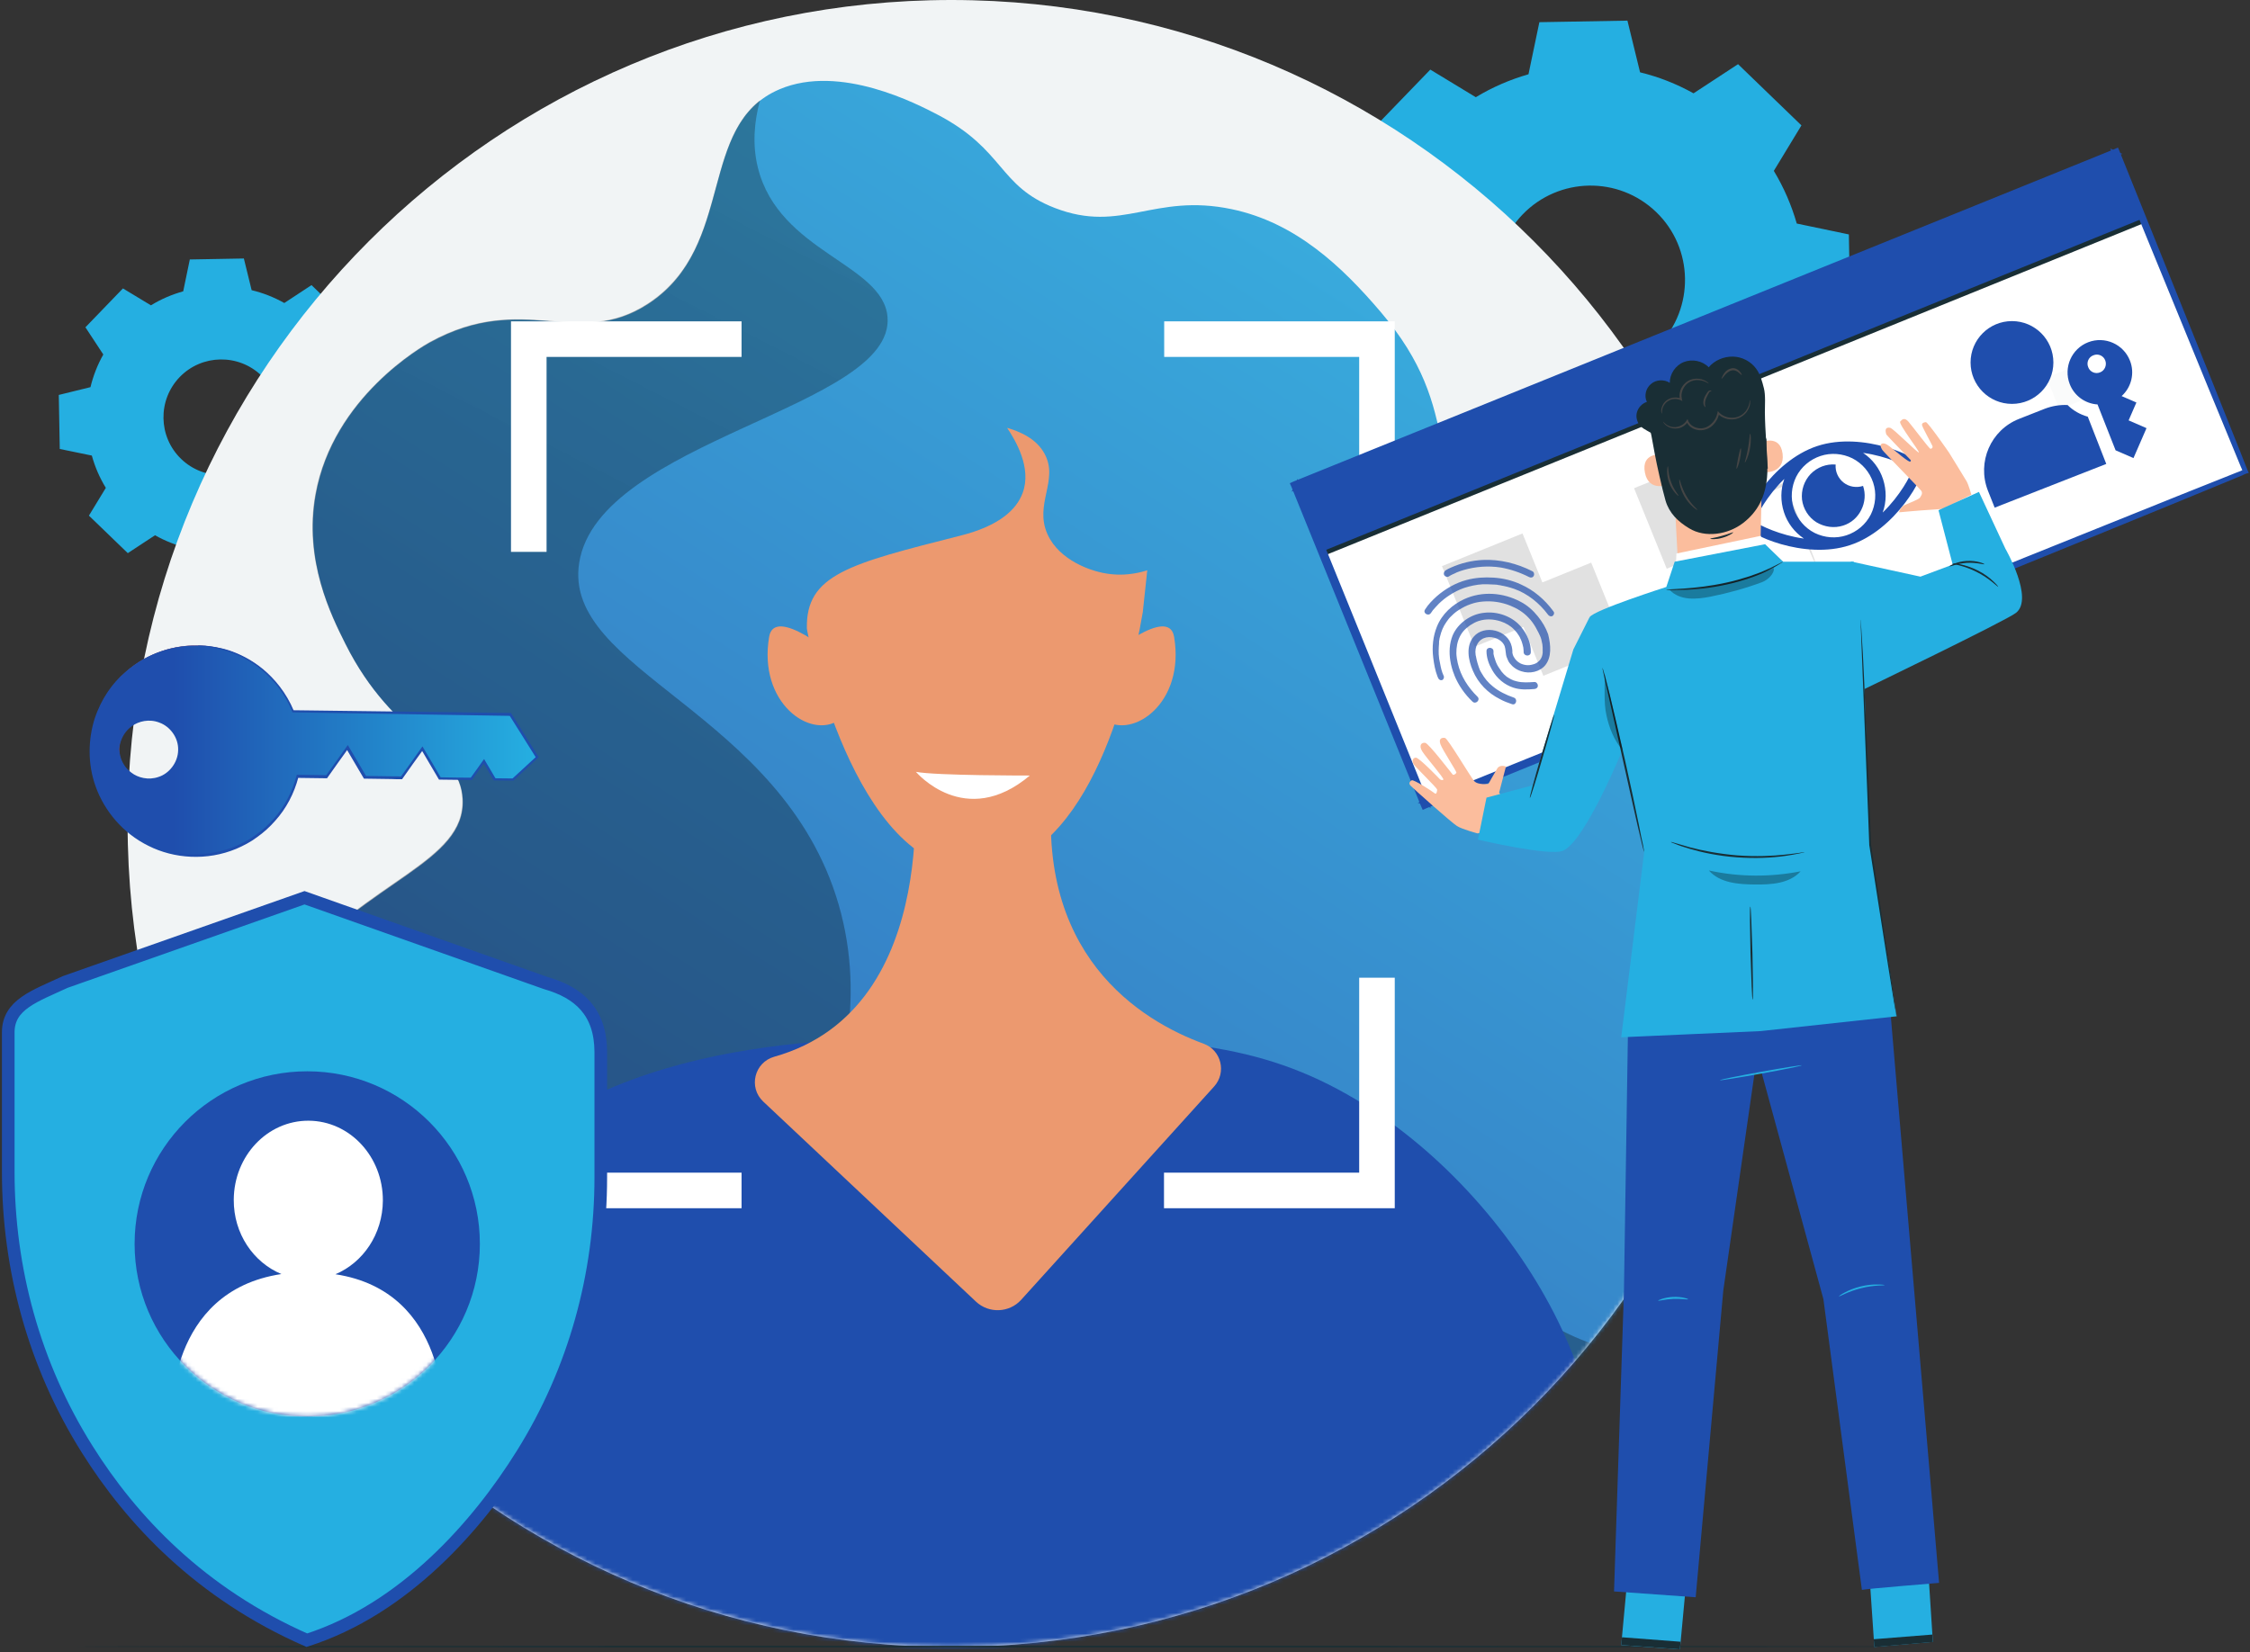 <svg width="546" height="401" viewBox="0 0 546 401" fill="none" xmlns="http://www.w3.org/2000/svg">
<rect x="0" y="0" width="546" height="401" fill="#333333" stroke="none"/>
<g clip-path="url(#clip0_5163_11454)">
<path d="M36.627 74.112C39.08 72.602 41.722 71.47 44.458 70.715L46.062 62.978L59.177 62.742L61.064 70.432C63.8 71.092 66.489 72.13 68.989 73.546L75.594 69.205L85.029 78.31L80.925 85.056C82.434 87.557 83.567 90.151 84.321 92.888L92.058 94.492L92.294 107.606L84.605 109.493C83.944 112.23 82.906 114.919 81.491 117.419L85.831 124.023L76.726 133.459L69.98 129.354C67.48 130.864 64.885 131.996 62.149 132.751L60.545 140.488L47.43 140.724L45.543 133.034C42.807 132.374 40.118 131.336 37.617 129.92L31.013 134.261L21.578 125.156L25.682 118.41C24.172 115.956 23.04 113.315 22.285 110.578L14.501 108.974L14.266 95.86L21.955 93.972C22.616 91.236 23.654 88.547 25.069 86.047L20.729 79.442L29.834 70.007L36.627 74.112ZM43.609 91.519C38.231 97.086 38.372 106.002 43.939 111.38C49.506 116.758 58.422 116.617 63.8 111.05C69.178 105.483 69.037 96.567 63.47 91.189C57.903 85.811 48.987 85.953 43.609 91.519Z" fill="#25AFE1"/>
<path d="M358.127 23.595C362.184 21.142 366.477 19.302 370.912 18.028L373.554 5.385L394.924 5.008L397.991 17.556C402.472 18.642 406.812 20.34 410.964 22.651L421.767 15.575L437.146 30.436L430.447 41.475C432.9 45.532 434.74 49.825 436.014 54.259L448.657 56.901L449.035 78.272L436.486 81.338C435.401 85.82 433.702 90.16 431.391 94.311L438.467 105.115L423.607 120.494L412.568 113.795C408.511 116.248 404.218 118.088 399.783 119.362L397.141 132.005L375.771 132.382L372.704 119.833C368.223 118.748 363.882 117.05 359.731 114.738L348.928 121.815L333.549 106.955L340.247 95.915C337.794 91.858 335.955 87.565 334.681 83.131L322.038 80.489L321.66 59.118L334.209 56.052C335.294 51.57 336.992 47.23 339.304 43.079L332.228 32.275L347.088 16.896L358.127 23.595ZM369.496 52.042C360.722 61.147 360.958 75.677 370.063 84.452C379.167 93.226 393.698 92.99 402.472 83.885C411.247 74.781 411.011 60.251 401.906 51.476C392.801 42.701 378.318 42.937 369.496 52.042Z" fill="#25AFE1"/>
<path d="M230.848 399.767C341.241 399.767 430.731 310.276 430.731 199.883C430.731 89.491 341.241 0 230.848 0C120.456 0 30.965 89.491 30.965 199.883C30.965 310.276 120.456 399.767 230.848 399.767Z" fill="#F1F4F5"/>
<mask id="mask0_5163_11454" style="mask-type:luminance" maskUnits="userSpaceOnUse" x="30" y="0" width="401" height="400">
<path d="M230.848 399.767C341.241 399.767 430.731 310.276 430.731 199.883C430.731 89.491 341.241 0 230.848 0C120.456 0 30.965 89.491 30.965 199.883C30.965 310.276 120.456 399.767 230.848 399.767Z" fill="white"/>
</mask>
<g mask="url(#mask0_5163_11454)">
<path opacity="0.9" d="M164.425 366.988C79.934 353.354 61.299 343.871 52.713 326.558C40.212 301.413 49.317 260.701 70.734 235.65C89.51 213.667 113.004 209.326 112.296 194.042C111.73 181.493 95.643 179.889 83.849 156.301C80.405 149.413 73.706 136.063 76.631 119.976C80.877 96.435 102.625 84.028 104.418 83.084C127.156 70.583 140.177 84.971 157.349 73.743C178.766 59.685 169.001 30.2 189.192 21.662C203.864 15.434 222.64 25.294 227.546 27.842C243.916 36.428 242.171 45.155 255.993 50.486C272.221 56.76 279.958 46.806 298.876 50.769C314.491 54.024 325.766 64.827 335.012 75.678C355.77 100.068 345.438 114.551 360.77 144.696C382.377 187.107 415.022 182.2 420.778 216.261C423.797 234.047 416.013 242.114 422.004 269.428C426.061 287.874 431.109 291.176 432.005 301.979C434.6 333.163 397.237 360.43 390.255 365.195C346.004 395.576 284.865 386.471 164.425 366.988Z" fill="url(#paint0_linear_5163_11454)"/>
<path opacity="0.3" d="M301.66 285.563C244.719 281.459 206.318 332.739 191.08 320.002C176.692 307.925 217.404 267.165 203.487 219.47C189.854 172.672 136.356 162.954 140.555 136.583C145.32 106.768 217.074 98.984 215.376 77C214.385 64.026 189.004 61.29 183.909 40.674C182.541 35.108 183.013 29.541 184.428 24.352C170.464 35.296 176.833 60.866 157.255 73.65C140.083 84.878 127.11 70.489 104.324 82.991C102.579 83.982 80.831 96.342 76.537 119.882C73.613 135.969 80.311 149.32 83.755 156.208C95.549 179.796 111.636 181.399 112.202 193.948C112.91 209.186 89.416 213.526 70.641 235.557C49.223 260.655 40.118 301.32 52.619 326.465C61.253 343.778 79.84 353.26 164.332 366.894C284.818 386.378 345.958 395.483 390.256 365.054C407.428 353.26 427.713 333.022 432.101 315.001C423.42 322.691 414.882 326.418 406.956 327.786C370.065 334.39 352.987 289.243 301.66 285.563Z" fill="url(#paint1_linear_5163_11454)"/>
<path d="M95.974 375.007C84.51 357.788 91.492 330.898 92.954 325.237C98.71 303.111 112.249 289.477 117.155 284.571C151.074 251.171 202.826 251.501 242.029 251.737C281.138 251.973 303.027 252.114 326.851 265.607C369.875 289.996 399.454 346.702 382.188 374.535C371.432 391.849 376.385 452.375 252.549 456.715C172.256 459.593 110.315 396.661 95.974 375.007Z" fill="#1F4EAD"/>
<path d="M221.461 185.453C221.461 185.453 229.717 244.753 187.872 256.5C183.06 257.868 181.55 263.953 185.23 267.397L236.84 315.941C239.954 318.866 244.907 318.677 247.785 315.516L294.63 263.718C297.697 260.321 296.376 254.896 292.083 253.339C277.034 247.819 250.144 231.733 255.758 188.331L221.461 185.453Z" fill="#EC996F"/>
<path d="M195.799 152.576C195.799 153.237 207.074 211.074 236.04 211.074C263.496 211.074 273.922 168.475 277.319 148.566C277.696 145.17 278.026 141.82 278.404 138.424C276.517 139.037 271.894 140.264 266.374 138.754C265.1 138.424 257.175 136.254 254.203 129.696C250.9 122.384 256.986 116.581 253.495 110.165C251.514 106.439 247.457 104.74 244.39 103.844C246.419 106.863 250.429 113.562 248.164 119.648C246.655 123.752 242.409 127.668 233.021 130.026C206.036 136.867 195.516 139.462 195.799 152.576Z" fill="#EC996F"/>
<path d="M202.875 159.46C202.875 159.46 187.968 146.817 186.647 154.553C183.911 170.64 196.695 179.557 203.63 174.745C210.565 169.933 202.875 159.46 202.875 159.46Z" fill="#EC996F"/>
<path d="M268.684 159.46C268.684 159.46 283.591 146.817 284.912 154.553C287.648 170.64 274.864 179.557 267.929 174.745C260.994 169.933 268.684 159.46 268.684 159.46Z" fill="#EC996F"/>
<path d="M222.266 187.344C222.266 187.344 234.154 201.497 249.911 188.24C249.911 188.24 227.078 188.287 222.266 187.344Z" fill="white"/>
<path fill-rule="evenodd" clip-rule="evenodd" d="M329.828 237.312V284.63H282.463V293.263H338.461V237.312H329.828ZM329.828 133.998V86.633H282.511V78H338.461V133.951H329.828V133.998ZM124 293.263V237.312L132.633 241.134V284.63H179.951V293.263H124ZM124 78H179.951V86.633H132.633V133.951H124V78Z" fill="white"/>
</g>
<path d="M466.398 399.673C466.398 399.767 365.961 399.862 242.078 399.862C118.148 399.862 17.758 399.767 17.758 399.673C17.758 399.579 118.195 399.484 242.078 399.484C365.914 399.484 466.398 399.579 466.398 399.673Z" fill="#192E35"/>
<path d="M513.51 36.984L314.398 117.781L345.812 195.197L544.925 114.4L513.51 36.984Z" fill="white"/>
<path d="M513.491 36.992L314.379 117.789L321.102 134.356L520.214 53.559L513.491 36.992Z" fill="#1F4EAD" stroke="#192E35" stroke-width="1.134" stroke-miterlimit="10"/>
<path d="M369.462 129.484L349.922 137.413L357.851 156.953L377.391 149.024L369.462 129.484Z" fill="#E1E1E1"/>
<path d="M386.129 136.562L366.59 144.492L374.519 164.031L394.058 156.102L386.129 136.562Z" fill="#E1E1E1"/>
<path d="M416.071 110.57L396.531 118.499L404.46 138.039L424 130.11L416.071 110.57Z" fill="#E1E1E1"/>
<path d="M432.738 117.648L413.199 125.577L421.128 145.117L440.667 137.188L432.738 117.648Z" fill="white"/>
<path d="M440.688 137.151C440.641 137.151 440.405 136.632 439.981 135.689C439.509 134.651 438.943 133.33 438.235 131.726C436.773 128.329 434.697 123.517 432.338 117.762L432.857 117.998C427.149 120.357 420.45 123.093 413.326 125.971C413.279 126.112 413.845 124.791 413.609 125.357V125.404L413.657 125.499L413.704 125.688L413.845 126.018L414.128 126.678L414.647 127.999C415.025 128.895 415.355 129.745 415.685 130.594C416.393 132.339 417.053 133.99 417.714 135.642C419.035 138.944 420.261 142.01 421.393 144.888L420.874 144.652C426.677 142.341 431.536 140.454 435.027 139.133C436.678 138.519 437.999 138 439.084 137.623C440.075 137.34 440.641 137.151 440.688 137.151C440.735 137.151 440.264 137.387 439.414 137.765C438.377 138.189 437.103 138.755 435.546 139.463C432.149 140.925 427.243 143.001 421.346 145.454L420.969 145.596L420.827 145.218C419.648 142.388 418.374 139.274 417.053 136.019C416.393 134.368 415.685 132.67 414.977 130.971C414.647 130.122 414.27 129.226 413.892 128.377L413.374 127.056L413.09 126.395L412.949 126.065L412.902 125.876L412.855 125.782V125.735C412.619 126.301 413.185 124.98 413.138 125.121C420.308 122.244 427.007 119.555 432.716 117.243L433.093 117.102L433.234 117.479C435.593 123.423 437.527 128.424 438.848 131.868C439.462 133.472 439.933 134.792 440.358 135.83C440.547 136.727 440.688 137.198 440.688 137.151Z" fill="#E1E1E1"/>
<path d="M504.33 88.547L496.637 91.669L499.759 99.362L507.452 96.24L504.33 88.547Z" fill="#FAFBFB"/>
<path d="M544.899 114.41C544.899 114.41 544.663 113.938 544.285 113.042C543.908 112.099 543.342 110.778 542.634 109.032C541.172 105.494 539.049 100.352 536.313 93.7C530.84 80.349 522.962 61.102 513.15 37.136L513.574 37.325C463.615 57.658 392.852 86.388 314.54 118.279L314.823 117.665C325.815 144.744 336.429 170.879 346.195 195.081L345.582 194.845C403.183 171.54 452.953 151.443 488.335 137.149C506.026 130.025 520.131 124.364 529.85 120.449C534.709 118.514 538.436 117.005 540.983 116.014C542.257 115.495 543.2 115.118 543.861 114.882C544.568 114.505 544.899 114.41 544.899 114.41C544.899 114.41 544.616 114.552 543.955 114.835C543.295 115.118 542.351 115.495 541.125 116.014C538.577 117.052 534.897 118.562 530.133 120.543C520.462 124.506 506.451 130.261 488.807 137.432C453.425 151.868 403.608 172.153 345.959 195.647L345.534 195.835L345.346 195.411C335.533 171.21 324.919 145.074 313.927 117.996L313.738 117.571L314.163 117.382C392.568 85.633 463.332 56.95 513.338 36.712L513.668 36.57L513.81 36.901C523.481 61.007 531.312 80.397 536.69 93.794C539.332 100.446 541.408 105.588 542.823 109.127C543.531 110.872 544.05 112.193 544.38 113.089C544.757 113.938 544.899 114.41 544.899 114.41Z" fill="#1195A8"/>
<path d="M544.899 114.41C544.899 114.41 544.663 113.938 544.285 113.042C543.908 112.099 543.342 110.778 542.634 109.032C541.172 105.494 539.049 100.352 536.313 93.7C530.84 80.349 522.962 61.102 513.15 37.136L513.574 37.325C463.615 57.658 392.852 86.388 314.54 118.279L314.823 117.665C325.815 144.744 336.429 170.879 346.195 195.081L345.582 194.845C403.183 171.54 452.953 151.443 488.335 137.149C506.026 130.025 520.131 124.364 529.85 120.449C534.709 118.514 538.436 117.005 540.983 116.014C542.257 115.495 543.2 115.118 543.861 114.882C544.568 114.505 544.899 114.41 544.899 114.41ZM544.899 114.41C544.899 114.41 544.616 114.552 543.955 114.835C543.295 115.118 542.351 115.495 541.125 116.014C538.577 117.052 534.897 118.562 530.133 120.543C520.462 124.506 506.451 130.261 488.807 137.432C453.425 151.868 403.608 172.153 345.959 195.647L345.534 195.835L345.346 195.411C335.533 171.21 324.919 145.074 313.927 117.996L313.738 117.571L314.163 117.382C392.568 85.633 463.332 56.95 513.338 36.712L513.668 36.57L513.81 36.901C523.481 61.007 531.312 80.397 536.69 93.794C539.332 100.446 541.408 105.588 542.823 109.127C543.531 110.872 544.05 112.193 544.38 113.089C544.757 113.938 544.899 114.41 544.899 114.41Z" stroke="#1F4EAD" stroke-width="1.134" stroke-miterlimit="10"/>
<path d="M466.585 113.178C465.878 111.008 452.102 104.593 440.969 108.272C429.836 111.952 422.571 125.303 423.278 127.426C423.986 129.596 437.761 136.012 448.895 132.332C460.028 128.699 467.293 115.349 466.585 113.178ZM454.556 117.141C455.405 119.689 455.169 122.472 453.99 124.878C452.763 127.284 450.64 129.077 448.093 129.926C445.545 130.775 442.762 130.539 440.356 129.36C437.95 128.133 436.157 126.01 435.308 123.463C434.459 120.915 434.695 118.132 435.874 115.726C437.101 113.32 439.224 111.527 441.771 110.678C444.319 109.829 447.102 110.065 449.508 111.244C451.914 112.471 453.706 114.594 454.556 117.141ZM425.778 126.624C426.25 125.161 428.751 120.349 432.996 116.245C432.053 118.84 432.053 121.67 432.902 124.312C433.751 126.954 435.497 129.218 437.761 130.728C431.911 129.926 427.052 127.52 425.778 126.624ZM456.867 124.406C457.811 121.812 457.811 118.981 456.962 116.339C456.112 113.697 454.367 111.433 452.103 109.923C457.952 110.725 462.811 113.084 464.085 114.028C463.613 115.49 461.113 120.302 456.867 124.406Z" fill="#1F4EAD"/>
<path d="M447.29 127.566C449.225 126.952 450.781 125.584 451.678 123.744C452.574 121.952 452.763 119.876 452.102 117.942C450.498 118.461 448.706 118.178 447.385 117.14C446.064 116.102 445.309 114.451 445.451 112.753C443.186 112.564 440.969 113.413 439.365 115.064C437.808 116.715 437.053 118.98 437.289 121.244C437.572 123.509 438.846 125.537 440.78 126.764C442.762 127.943 445.12 128.273 447.29 127.566Z" fill="#1F4EAD"/>
<path d="M132.441 238.616L73.896 217.906L15.87 238.333C8.463 241.777 2 243.806 2 250.599V284.424C2 307.917 8.227 331.175 21.106 351.696C31.909 368.963 48.657 386.795 74.462 398.117C98.144 390.522 115.882 370.331 126.685 353.017C139.517 332.496 145.791 309.191 145.791 285.745V255.317C145.744 245.646 140.555 240.928 132.441 238.616Z" fill="#25AFE1" stroke="#1F4EAD" stroke-width="3.066" stroke-miterlimit="10"/>
<path d="M93.332 297.775C93.332 288.812 86.067 281.547 77.103 281.547C68.14 281.547 60.875 288.812 60.875 297.775C60.875 305.182 65.876 311.362 72.669 313.296V337.544H81.538V313.296C88.331 311.362 93.332 305.182 93.332 297.775Z" fill="#1F4EAD"/>
<path d="M47.855 156.674C33.796 156.486 22.191 167.713 22.002 181.772C21.814 195.83 33.041 207.435 47.1 207.624C59.13 207.813 69.32 199.604 72.15 188.423L79.226 188.518L84.274 181.441L88.52 188.659L97.389 188.801L102.437 181.725L106.683 188.942L114.325 189.037L117.391 184.744L119.986 189.131L124.421 189.178L130.27 183.753L123.76 173.374L71.018 172.62C67.385 163.373 58.422 156.816 47.855 156.674ZM28.89 181.866C28.937 177.809 32.287 174.601 36.297 174.648C40.354 174.695 43.562 178.045 43.514 182.055C43.467 186.112 40.118 189.32 36.108 189.273C32.051 189.225 28.843 185.923 28.89 181.866Z" fill="#F15A4B"/>
<path d="M47.855 156.674C33.796 156.486 22.191 167.713 22.002 181.772C21.814 195.83 33.041 207.435 47.1 207.624C59.13 207.813 69.32 199.604 72.15 188.423L79.226 188.518L84.274 181.441L88.52 188.659L97.389 188.801L102.437 181.725L106.682 188.942L114.325 189.037L117.391 184.744L119.986 189.131L124.42 189.178L130.27 183.753L123.76 173.374L71.018 172.62C67.385 163.373 58.422 156.816 47.855 156.674ZM28.89 181.866C28.937 177.809 32.287 174.601 36.297 174.648C40.354 174.695 43.562 178.045 43.514 182.055C43.467 186.112 40.118 189.32 36.108 189.273C32.051 189.225 28.843 185.923 28.89 181.866Z" fill="url(#paint2_linear_5163_11454)"/>
<path d="M28.891 181.866C28.939 181.866 28.939 182.527 29.221 183.612C29.505 184.697 30.212 186.301 31.863 187.528C33.42 188.754 36.015 189.462 38.515 188.565C41.015 187.763 43.185 185.122 43.233 182.055C43.327 178.989 41.204 176.3 38.704 175.403C36.203 174.413 33.609 175.073 32.005 176.253C30.354 177.432 29.599 179.036 29.269 180.074C28.939 181.206 28.939 181.866 28.891 181.866C28.891 181.866 28.844 181.725 28.844 181.395C28.844 181.064 28.891 180.64 29.033 180.074C29.269 178.942 30.023 177.243 31.722 175.922C33.373 174.601 36.156 173.847 38.892 174.884C40.214 175.356 41.487 176.3 42.383 177.573C43.327 178.847 43.799 180.451 43.799 182.102C43.752 183.753 43.185 185.357 42.242 186.584C41.298 187.811 40.025 188.707 38.657 189.179C35.92 190.122 33.137 189.273 31.533 187.905C29.835 186.537 29.174 184.839 28.939 183.706C28.844 183.14 28.797 182.668 28.797 182.338C28.844 182.055 28.844 181.866 28.891 181.866Z" fill="#1F4EAD"/>
<path d="M47.852 156.684C47.852 156.684 48.041 156.684 48.371 156.684C48.748 156.684 49.22 156.731 49.88 156.731C51.202 156.872 53.183 157.108 55.589 157.863C57.995 158.665 60.92 160.033 63.797 162.392C66.628 164.751 69.458 168.1 71.298 172.535L71.11 172.393C84.743 172.582 102.859 172.771 123.852 173.054H123.993L124.088 173.195C126.116 176.45 128.334 179.989 130.598 183.574L130.74 183.763L130.551 183.951C128.711 185.65 126.73 187.489 124.701 189.376L124.607 189.471H124.465C123.097 189.471 121.54 189.424 120.031 189.424H119.842L119.748 189.282C118.946 187.914 118.049 186.404 117.153 184.895H117.672C116.728 186.263 115.643 187.725 114.605 189.188L114.511 189.329H114.37C111.964 189.282 109.369 189.282 106.727 189.235H106.538L106.444 189.093C105.123 186.829 103.661 184.376 102.198 181.876L102.717 181.923C101.113 184.14 99.368 186.546 97.669 188.999L97.575 189.141H97.386C96.632 189.141 95.83 189.141 95.028 189.093C92.858 189.046 90.688 189.046 88.517 188.999H88.329L88.234 188.858C86.819 186.452 85.404 184.046 83.989 181.64L84.507 181.687C82.809 184.046 81.111 186.404 79.46 188.763L79.365 188.905H79.224C76.818 188.858 74.459 188.858 72.147 188.81L72.43 188.575C71.393 192.584 69.458 196.264 66.769 199.236C65.448 200.746 63.986 202.067 62.382 203.199C60.825 204.378 59.08 205.275 57.334 206.03C50.211 209.002 42.238 208.435 36.058 205.322C29.784 202.255 25.349 196.783 23.273 191.075C21.151 185.319 21.434 179.375 22.943 174.516C24.547 169.61 27.331 165.741 30.397 163.147C33.416 160.458 36.577 158.901 39.266 158.052C39.596 157.958 39.926 157.816 40.257 157.722C40.587 157.627 40.87 157.58 41.2 157.486C41.813 157.344 42.38 157.203 42.898 157.108C43.984 156.967 44.88 156.825 45.588 156.778C46.295 156.778 46.861 156.731 47.239 156.731C47.663 156.637 47.852 156.684 47.852 156.684C47.852 156.684 47.663 156.731 47.286 156.731C46.908 156.731 46.342 156.778 45.635 156.825C44.927 156.872 44.031 157.061 42.946 157.203C42.427 157.297 41.861 157.439 41.247 157.58C40.964 157.674 40.634 157.722 40.304 157.816C39.974 157.91 39.691 158.052 39.36 158.146C36.766 158.995 33.652 160.599 30.68 163.241C27.708 165.883 24.972 169.704 23.415 174.516C21.953 179.328 21.717 185.178 23.84 190.792C25.868 196.406 30.256 201.737 36.388 204.709C42.474 207.728 50.258 208.294 57.193 205.369C58.891 204.614 60.589 203.765 62.146 202.586C63.703 201.501 65.118 200.18 66.439 198.717C69.034 195.792 70.921 192.207 71.959 188.291L72.006 188.056H72.242C74.601 188.103 76.959 188.103 79.318 188.15L79.082 188.291C80.733 185.98 82.432 183.621 84.13 181.215L84.413 180.838L84.649 181.262C86.064 183.621 87.48 186.027 88.895 188.48L88.612 188.339C90.782 188.386 92.952 188.386 95.122 188.433C95.924 188.433 96.726 188.433 97.481 188.48L97.198 188.622C98.943 186.216 100.641 183.81 102.245 181.545L102.528 181.168L102.764 181.593C104.227 184.046 105.689 186.499 107.01 188.81L106.727 188.669C109.369 188.716 111.964 188.763 114.37 188.763L114.134 188.905C115.219 187.442 116.257 185.933 117.2 184.612L117.483 184.234L117.719 184.659C118.615 186.169 119.512 187.678 120.314 189.046L120.031 188.905C121.587 188.905 123.097 188.952 124.465 188.952L124.276 189.046C126.305 187.159 128.334 185.319 130.173 183.621L130.126 183.998C127.862 180.413 125.692 176.875 123.616 173.62L123.852 173.761C102.859 173.431 84.743 173.148 71.11 172.912H70.968L70.921 172.771C69.175 168.383 66.392 165.081 63.609 162.722C60.778 160.363 57.9 158.995 55.494 158.193C53.089 157.391 51.107 157.108 49.833 156.967C49.173 156.92 48.701 156.872 48.324 156.872C48.041 156.684 47.852 156.684 47.852 156.684Z" fill="#1F4EAD"/>
<path d="M74.556 343.815C97.692 343.815 116.448 325.059 116.448 301.923C116.448 278.787 97.692 260.031 74.556 260.031C51.42 260.031 32.664 278.787 32.664 301.923C32.664 325.059 51.42 343.815 74.556 343.815Z" fill="#1F4EAD"/>
<mask id="mask1_5163_11454" style="mask-type:luminance" maskUnits="userSpaceOnUse" x="32" y="260" width="85" height="84">
<path d="M74.556 343.823C97.692 343.823 116.448 325.067 116.448 301.931C116.448 278.795 97.692 260.039 74.556 260.039C51.42 260.039 32.664 278.795 32.664 301.931C32.664 325.067 51.42 343.823 74.556 343.823Z" fill="white"/>
</mask>
<g mask="url(#mask1_5163_11454)">
<path d="M81.398 309.293C88.097 306.462 92.862 299.574 92.909 291.413C92.956 280.751 84.889 272.071 74.888 272.024C64.886 271.977 56.772 280.563 56.725 291.224C56.678 299.433 61.49 306.415 68.283 309.245C40.449 313.444 41.676 343.731 41.676 343.731L107.533 344.014C107.533 344.108 108.996 313.491 81.398 309.293Z" fill="white"/>
</g>
<path d="M488.239 98.034C493.789 98.034 498.287 93.536 498.287 87.986C498.287 82.436 493.789 77.938 488.239 77.938C482.689 77.938 478.191 82.436 478.191 87.986C478.191 93.536 482.689 98.034 488.239 98.034Z" fill="#1F4EAD"/>
<path d="M516.876 87.553C515.319 83.543 510.79 81.515 506.733 83.072C502.723 84.628 500.694 89.157 502.251 93.214C503.336 96.045 505.978 97.979 508.997 98.168L513.385 109.301L517.725 111.188L520.886 103.923L516.545 102.036L518.432 97.696L514.847 96.139C517.253 93.969 518.055 90.525 516.876 87.553ZM509.611 90.384C508.478 90.856 507.157 90.29 506.733 89.11C506.261 87.978 506.827 86.657 508.007 86.232C509.139 85.761 510.46 86.327 510.884 87.506C511.309 88.638 510.743 89.959 509.611 90.384Z" fill="#1F4EAD"/>
<path d="M501.732 98.313C499.845 98.218 497.958 98.549 496.213 99.209L489.985 101.662C483.098 104.351 479.701 112.135 482.39 119.07L484.041 123.221L511.12 112.607L506.638 101.143C504.799 100.624 503.1 99.681 501.732 98.313Z" fill="#1F4EAD"/>
<path d="M410.115 374.023L407.661 400.346L393.414 399.309L395.867 372.938L410.115 374.023Z" fill="#25AFE1"/>
<path d="M400.729 398.812C400.588 398.812 401.154 393.057 401.909 385.933C402.663 378.857 403.371 373.102 403.513 373.102C403.654 373.102 403.088 378.857 402.333 385.98C401.531 393.057 400.824 398.812 400.729 398.812Z" fill="#25AFE1"/>
<path d="M407.803 398.491L393.603 397.406L393.414 399.293L407.661 400.331L407.803 398.491Z" fill="#192E35"/>
<path d="M394.219 390.858C394.219 390.858 394.361 390.622 394.644 390.339C394.927 390.009 395.399 389.585 396.059 389.113C396.672 388.641 397.521 388.169 398.512 387.792C399.503 387.414 400.682 387.226 401.909 387.367C404.362 387.603 406.296 389.018 407.192 390.339C407.664 391 407.947 391.566 408.089 391.991C408.23 392.415 408.277 392.651 408.23 392.651C408.136 392.698 407.9 391.707 406.957 390.528C406.013 389.349 404.173 388.075 401.862 387.839C399.55 387.603 397.521 388.594 396.248 389.396C394.927 390.198 394.266 390.905 394.219 390.858Z" fill="#25AFE1"/>
<g opacity="0.3">
<path d="M395.162 380.43L394.926 383.307L409.173 384.298L409.362 382.128L395.162 380.43Z" fill="black"/>
</g>
<path d="M467.341 372.156L469.039 398.527L454.84 399.754L453.047 373.336L467.341 372.156Z" fill="#25AFE1"/>
<path d="M461.963 398.172C461.821 398.172 461.444 392.417 461.067 385.293C460.689 378.17 460.5 372.367 460.595 372.367C460.736 372.367 461.114 378.123 461.491 385.246C461.869 392.37 462.057 398.172 461.963 398.172Z" fill="#25AFE1"/>
<path d="M468.895 396.75L454.695 397.882L454.837 399.769L469.036 398.543L468.895 396.75Z" fill="#192E35"/>
<path d="M454.273 391.332C454.273 391.332 454.367 391.096 454.603 390.718C454.839 390.341 455.216 389.869 455.782 389.303C456.349 388.737 457.056 388.124 458 387.605C458.896 387.086 460.028 386.708 461.255 386.614C463.708 386.472 465.878 387.557 466.963 388.69C467.529 389.256 467.907 389.775 468.095 390.152C468.284 390.53 468.378 390.765 468.378 390.765C468.284 390.813 467.907 389.916 466.774 388.878C465.689 387.841 463.661 386.897 461.302 386.991C458.99 387.133 457.103 388.407 456.018 389.444C454.839 390.577 454.32 391.379 454.273 391.332Z" fill="#25AFE1"/>
<g opacity="0.3">
<path d="M453.566 380.847L453.755 383.772L468.002 382.498L467.861 380.281L453.566 380.847Z" fill="black"/>
</g>
<path d="M427.053 139.04L407.475 141.965L406.579 125.218C406.579 125.218 405.164 125.171 403.89 118C402.616 110.829 400.305 98.752 400.305 98.752C408.325 93.799 418.42 93.374 426.723 97.714L427.95 98.375L427.053 139.04Z" fill="#FBBD9D"/>
<path d="M427.102 107.496C427.196 107.402 431.961 105.232 432.574 110.138C433.187 115.044 427.951 114.714 427.951 114.573C427.904 114.431 427.102 107.496 427.102 107.496Z" fill="#FBBD9D"/>
<path d="M403.087 110.349C402.945 110.302 398.228 109.878 399.171 114.737C400.115 119.596 404.974 117.614 404.974 117.473C405.021 117.331 403.087 110.349 403.087 110.349Z" fill="#FBBD9D"/>
<path d="M428.657 106.709C428.562 110.954 429.081 113.077 428.798 115.908C428.374 120.437 426.675 124.116 422.995 126.947C419.316 129.778 413.796 130.627 409.881 128.221C407.144 126.57 405.069 124.541 404.172 121.522C403.323 118.503 402.097 113.077 401.531 110.011C400.587 104.444 399.312 99.16 399.312 99.16L415.4 93.594L425.685 97.462L428.657 106.709Z" fill="#192E35"/>
<path d="M415.023 130.77C415.023 130.865 416.391 131.006 417.948 130.535C419.552 130.11 420.637 129.308 420.59 129.214C420.542 129.119 419.363 129.685 417.853 130.063C416.344 130.535 415.023 130.629 415.023 130.77Z" fill="#192E35"/>
<path d="M428.985 113.777C428.797 109.484 428.325 104.625 428.278 100.096C428.278 98.397 428.466 95.897 428.042 94.246C427.617 92.595 427.193 90.897 426.155 89.481C424.881 87.736 422.758 86.604 420.541 86.556C418.324 86.509 416.059 87.453 414.644 89.151C413.182 87.594 410.634 87.075 408.606 87.877C406.577 88.679 405.162 90.802 405.209 92.925C403.841 92.029 401.859 92.123 400.633 93.208C399.359 94.246 398.935 96.133 399.642 97.548C398.463 97.926 397.566 98.916 397.236 100.049C396.906 101.181 397.236 102.455 398.038 103.351C398.982 104.389 400.491 104.766 401.482 105.71C402.661 106.795 403.039 108.587 402.473 110.097" fill="#192E35"/>
<path d="M403.559 102.322C403.559 102.322 403.607 102.511 403.795 102.747C403.984 102.983 404.361 103.36 404.927 103.643C405.494 103.926 406.296 104.115 407.192 103.973C408.088 103.832 409.032 103.266 409.645 102.322L409.268 102.275C409.598 103.313 410.636 104.115 411.862 104.351C413.089 104.634 414.551 104.209 415.542 103.313C416.438 102.464 417.004 101.379 417.193 100.293L416.816 100.388C417.948 101.567 419.552 101.945 420.873 101.756C422.241 101.567 423.279 100.765 423.845 100.01C424.411 99.209 424.647 98.454 424.694 97.935C424.741 97.416 424.694 97.133 424.647 97.133C424.6 97.133 424.6 97.416 424.505 97.888C424.411 98.359 424.175 99.067 423.609 99.822C423.043 100.529 422.099 101.237 420.826 101.379C419.599 101.52 418.137 101.143 417.146 100.105L416.863 99.775L416.769 100.199C416.58 101.19 416.061 102.181 415.212 102.935C414.315 103.784 413.089 104.162 411.957 103.879C410.872 103.69 409.928 102.935 409.645 102.086L409.504 101.709L409.268 102.086C408.749 102.935 407.9 103.407 407.098 103.596C406.296 103.784 405.541 103.643 405.022 103.407C403.937 102.935 403.607 102.275 403.559 102.322Z" fill="#454545"/>
<path d="M403.275 100.39C403.369 100.39 403.133 99.588 403.699 98.503C403.983 97.984 404.501 97.418 405.256 97.088C406.011 96.757 407.002 96.757 407.851 97.135L408.276 97.371L408.134 96.899C408.04 96.427 407.992 95.956 408.087 95.484C408.275 94.399 408.936 93.408 409.738 92.889C410.587 92.323 411.531 92.181 412.285 92.276C413.842 92.417 414.597 93.172 414.644 93.078C414.644 93.078 414.503 92.842 414.125 92.606C413.748 92.37 413.135 92.04 412.333 91.945C411.531 91.851 410.446 91.945 409.502 92.559C408.559 93.172 407.804 94.21 407.615 95.436C407.521 96.003 407.568 96.522 407.709 97.04L408.04 96.805C407.049 96.333 405.917 96.427 405.068 96.805C404.218 97.182 403.652 97.843 403.416 98.456C403.133 99.069 403.086 99.588 403.133 99.965C403.181 100.201 403.228 100.39 403.275 100.39Z" fill="#454545"/>
<path d="M413.842 98.825C413.889 98.778 413.795 98.542 413.748 98.165C413.7 97.787 413.795 97.221 414.031 96.655C414.267 96.089 414.597 95.523 414.785 95.193C415.021 94.91 415.257 95.051 415.304 95.004C415.352 95.004 415.304 94.91 415.163 94.815C415.021 94.768 414.738 94.768 414.55 94.957C414.361 95.145 414.219 95.381 414.078 95.617C413.936 95.853 413.748 96.136 413.606 96.466C413.323 97.127 413.276 97.787 413.417 98.212C413.559 98.636 413.795 98.825 413.842 98.825Z" fill="#454545"/>
<path d="M422.665 91.036C422.712 90.989 422.618 90.659 422.193 90.187C422.005 89.951 421.722 89.715 421.297 89.527C420.92 89.338 420.401 89.291 419.929 89.48C418.938 89.763 418.419 90.517 418.136 91.036C417.853 91.555 417.712 91.885 417.759 91.933C417.806 91.98 418.042 91.697 418.419 91.225C418.75 90.8 419.316 90.187 420.071 89.951C420.873 89.715 421.58 90.093 421.958 90.47C422.382 90.8 422.618 91.083 422.665 91.036Z" fill="#454545"/>
<path d="M423.421 112.272C423.516 112.319 424.318 110.857 424.648 108.875C425.025 106.894 424.837 105.243 424.695 105.29C424.554 105.29 424.554 106.894 424.176 108.828C423.893 110.715 423.327 112.178 423.421 112.272Z" fill="#454545"/>
<path d="M421.392 113.774C421.534 113.821 421.958 112.736 422.241 111.368C422.525 110 422.572 108.82 422.43 108.82C422.289 108.82 422.053 109.905 421.77 111.273C421.534 112.641 421.298 113.726 421.392 113.774Z" fill="#454545"/>
<path d="M407.523 116.376C407.428 116.376 407.523 118.452 408.797 120.574C410.07 122.744 411.863 123.877 411.91 123.782C412.005 123.688 410.401 122.461 409.221 120.386C407.995 118.31 407.664 116.329 407.523 116.376Z" fill="#454545"/>
<path d="M404.736 113.173C404.642 113.126 404.264 115.013 405.019 117.088C405.774 119.211 407.236 120.438 407.331 120.343C407.425 120.249 406.198 118.975 405.491 116.947C404.736 114.965 404.877 113.173 404.736 113.173Z" fill="#454545"/>
<path d="M406.625 138.555L406.814 134.355L427.288 130.062L427.995 133.507L406.625 138.555Z" fill="white"/>
<path d="M342.561 189.409C342.561 189.409 341.57 189.928 342.278 190.683C342.986 191.438 352.279 199.693 353.553 200.495C354.827 201.297 358.554 202.288 358.554 202.288L361.007 201.816L362.469 195.872L364.215 193.042L363.79 192.381L365.441 186.06C365.441 186.06 364.026 185.494 363.366 186.484C362.469 187.947 361.196 190.258 361.196 190.258C361.196 190.258 358.648 190.636 357.705 189.551C356.761 188.418 351.336 179.266 350.675 179.125C350.015 178.983 349.024 179.172 349.543 180.634C350.062 182.097 353.553 187.286 353.412 187.569C353.27 187.852 352.751 188.23 352.515 187.994C352.279 187.758 346.713 180.446 345.863 180.304C344.92 180.163 344.259 180.918 345.109 182.333C345.958 183.748 350.487 188.89 350.251 189.22C350.062 189.551 349.449 189.173 349.449 189.173C349.449 189.173 344.307 183.795 343.552 183.89C342.75 183.984 342.608 184.786 343.033 185.494C343.458 186.154 348.647 191.202 348.741 191.626C348.788 191.909 348.6 192.947 348.175 192.57C347.75 192.193 342.986 189.079 342.561 189.409Z" fill="#FBBD9D"/>
<path d="M395.163 242.961L394.078 313.3L391.672 386.281L411.486 387.696L418.185 313.253L425.78 260.416L427.478 260.322L442.48 315.329L451.821 385.904C453 385.621 470.55 384.205 470.55 384.205L458.378 241.31L456.35 229.422L404.173 230.601L395.163 242.961Z" fill="#1F4EAD"/>
<path d="M453.848 205.075L452.338 164.409L449.838 136.34H432.713L428.326 132.094L406.389 136.34L404.36 142.472C404.36 142.472 386.764 148.086 385.773 149.785C385.773 149.785 391.953 174.174 394.878 187.855C396.859 197.243 398.982 206.867 398.982 206.867L393.416 251.778C393.18 251.778 427.288 250.269 427.288 250.269L460.264 246.683L453.848 205.075Z" fill="#25AFE1"/>
<path d="M471.635 123.504C471.635 123.504 466.634 123.882 466.304 123.882C466.021 123.882 460.831 124.353 460.831 124.353C460.831 124.353 461.067 123.127 462.247 122.561C463.426 122.042 465.691 121.192 465.926 120.768C466.162 120.343 466.681 119.777 466.209 119.117C465.738 118.456 457.057 109.682 456.774 109.21C456.491 108.738 456.02 107.842 456.774 107.653C457.529 107.464 458.52 108.314 459.133 108.832C459.794 109.351 463.143 112.229 463.52 112.04C463.898 111.852 463.568 111.569 463.568 111.569C463.568 111.569 457.859 105.672 457.765 105.483C457.718 105.294 457.01 103.549 458.661 103.832C459.463 103.973 465.407 110.059 465.643 109.823C465.879 109.587 460.643 102.888 461.114 102.322C461.586 101.803 462.105 101.237 463.096 102.322C464.039 103.407 468.144 108.88 468.427 108.927C468.71 108.974 469.087 108.691 468.946 108.266C468.804 107.842 466.398 103.596 466.398 103.124C466.398 102.652 466.87 102.511 467.342 102.464C467.813 102.417 472.908 109.776 472.908 109.776C472.908 109.776 476.824 116.098 477.249 116.852C477.72 117.701 478.381 120.06 478.381 120.06L471.635 123.504Z" fill="#FBBD9D"/>
<path d="M470.409 123.833L473.853 137.042L466.022 139.967L449.18 136.287V161.196L451.586 167.659C451.586 167.659 486.874 150.629 489.232 148.742C493.62 145.251 486.638 133.174 486.638 133.174L480.222 119.398L470.409 123.833Z" fill="#25AFE1"/>
<path d="M385.774 149.734L381.811 157.613L371.857 190.636L360.724 193.608L358.648 203.798C358.648 203.798 376.056 207.902 379.311 206.487C384.783 204.081 393.983 181.389 393.983 181.389L392.756 161.953L385.774 149.734Z" fill="#25AFE1"/>
<path d="M484.891 142.428C484.797 142.522 482.815 140.399 479.702 138.843C476.588 137.239 473.71 136.908 473.758 136.767C473.758 136.72 474.465 136.72 475.645 136.956C476.777 137.192 478.334 137.663 479.938 138.465C481.542 139.267 482.815 140.258 483.665 141.06C484.467 141.815 484.938 142.381 484.891 142.428Z" fill="#192E35"/>
<path d="M481.542 136.951C481.494 137.092 479.654 136.479 477.296 136.62C474.937 136.762 473.191 137.611 473.097 137.47C473.003 137.375 474.795 136.29 477.249 136.149C479.749 136.007 481.636 136.856 481.542 136.951Z" fill="#192E35"/>
<path d="M432.712 136.289C432.712 136.336 432.382 136.572 431.768 136.95C431.438 137.138 431.061 137.374 430.589 137.657C430.117 137.893 429.598 138.223 428.985 138.506C427.806 139.12 426.296 139.733 424.645 140.299C422.946 140.865 421.107 141.431 419.078 141.856C415.068 142.752 411.341 143.082 408.699 143.177C407.379 143.224 406.293 143.224 405.539 143.224C404.784 143.177 404.359 143.177 404.359 143.13C404.359 143.082 404.784 143.082 405.539 143.035C406.293 142.988 407.379 142.941 408.699 142.847C411.341 142.658 415.021 142.28 419.031 141.384C421.012 140.96 422.899 140.393 424.55 139.874C426.202 139.308 427.711 138.742 428.891 138.176C429.504 137.94 430.023 137.657 430.495 137.421C430.966 137.185 431.391 136.997 431.721 136.808C432.334 136.478 432.712 136.289 432.712 136.289Z" fill="#192E35"/>
<path d="M437.902 206.821C437.902 206.869 437.477 206.963 436.628 207.152C435.826 207.34 434.6 207.529 433.137 207.765C430.165 208.19 426.014 208.425 421.485 208.095C416.909 207.765 412.852 206.869 410.021 206.019C408.606 205.595 407.426 205.217 406.672 204.887C405.87 204.604 405.445 204.415 405.492 204.368C405.492 204.321 405.964 204.463 406.766 204.699C407.568 204.934 408.7 205.265 410.163 205.689C413.04 206.444 417.05 207.246 421.579 207.623C426.108 207.954 430.212 207.765 433.184 207.435C434.647 207.293 435.873 207.104 436.675 207.01C437.43 206.869 437.855 206.821 437.902 206.821Z" fill="#192E35"/>
<path d="M371.246 193.7C371.104 193.652 372.331 189.124 373.982 183.51C375.633 177.943 377.049 173.414 377.143 173.461C377.284 173.508 376.058 178.037 374.407 183.651C372.803 189.218 371.387 193.7 371.246 193.7Z" fill="#192E35"/>
<path d="M424.741 220.023C424.883 220.023 425.071 225.071 425.26 231.346C425.402 237.62 425.449 242.668 425.307 242.668C425.166 242.668 424.977 237.62 424.788 231.346C424.647 225.118 424.6 220.023 424.741 220.023Z" fill="#192E35"/>
<path d="M437.244 258.571C437.244 258.712 432.857 259.609 427.337 260.599C421.865 261.59 417.383 262.298 417.336 262.203C417.336 262.062 421.723 261.166 427.243 260.175C432.762 259.184 437.197 258.477 437.244 258.571Z" fill="#25AFE1"/>
<path d="M457.339 311.924C457.339 312.065 454.745 311.876 451.631 312.678C448.517 313.433 446.3 314.801 446.253 314.66C446.206 314.613 446.725 314.188 447.668 313.716C448.612 313.197 449.98 312.631 451.537 312.254C453.093 311.876 454.603 311.735 455.641 311.782C456.726 311.782 457.339 311.876 457.339 311.924Z" fill="#25AFE1"/>
<path d="M409.645 315.367C409.598 315.508 407.994 315.178 406.012 315.272C404.031 315.367 402.427 315.838 402.38 315.697C402.333 315.602 403.889 314.895 405.965 314.8C408.041 314.706 409.692 315.225 409.645 315.367Z" fill="#25AFE1"/>
<path d="M398.983 206.816C398.983 206.816 398.936 206.674 398.842 206.391C398.747 206.061 398.653 205.637 398.511 205.118C398.228 203.938 397.851 202.287 397.379 200.353C396.436 196.249 395.209 190.682 393.841 184.549C392.473 178.416 391.246 172.849 390.303 168.745C389.878 166.764 389.501 165.16 389.218 163.933C389.123 163.414 389.029 162.99 388.935 162.612C388.887 162.329 388.84 162.141 388.887 162.141C388.887 162.141 388.935 162.282 389.029 162.565C389.123 162.895 389.265 163.32 389.406 163.839C389.689 164.971 390.114 166.575 390.633 168.604C391.624 172.614 392.897 178.227 394.313 184.407C395.681 190.587 396.907 196.201 397.709 200.259C398.087 202.24 398.417 203.891 398.7 205.07C398.794 205.589 398.889 206.014 398.936 206.391C398.983 206.627 398.983 206.816 398.983 206.816Z" fill="#192E35"/>
<path d="M451.488 150.398C451.488 150.398 451.488 150.492 451.535 150.633C451.535 150.822 451.582 151.058 451.582 151.341C451.629 152.002 451.724 152.945 451.771 154.172C451.959 156.625 452.148 160.163 452.337 164.55C452.761 173.325 453.28 185.402 453.799 198.753C453.894 200.923 453.941 203.046 454.035 205.027V204.98C455.828 216.727 457.385 227.152 458.517 234.653C459.083 238.38 459.508 241.352 459.791 243.475C459.932 244.466 460.026 245.268 460.121 245.834C460.168 246.07 460.168 246.306 460.215 246.447C460.215 246.589 460.215 246.636 460.215 246.683C460.215 246.683 460.168 246.636 460.168 246.494C460.121 246.353 460.121 246.117 460.074 245.881C459.979 245.315 459.838 244.513 459.649 243.522C459.319 241.447 458.847 238.427 458.234 234.748C457.054 227.247 455.45 216.868 453.611 205.121C453.516 203.093 453.469 200.97 453.375 198.847C452.337 172.429 451.582 152.851 451.488 150.398Z" fill="#192E35"/>
<g opacity="0.3">
<path d="M430.45 137.852C422.195 141.154 414.08 143.23 405.211 143.23C406.344 144.456 408.089 145.117 409.835 145.258C411.58 145.4 413.326 145.164 415.024 144.834C419.317 143.984 423.563 142.805 427.62 141.295C428.988 140.776 430.639 139.22 430.45 137.852Z" fill="black"/>
</g>
<g opacity="0.3">
<path d="M389.359 163.516C389.501 166.676 389.123 170.498 389.831 173.611C390.491 176.725 391.718 179.744 393.794 182.15C392.284 176.159 390.963 169.601 389.359 163.516Z" fill="black"/>
</g>
<g opacity="0.3">
<path d="M414.974 211.344L414.691 211.297C417.38 214.316 421.768 214.646 425.825 214.693C429.882 214.741 434.269 214.458 436.958 211.486C429.74 212.901 422.192 212.901 414.974 211.344Z" fill="black"/>
</g>
<g opacity="0.7">
<path d="M347.562 148.462C347.562 148.415 347.609 148.415 347.656 148.368C347.656 148.273 347.562 148.415 347.562 148.462Z" fill="#1F4EAD"/>
<path d="M353.505 160.065C353.505 160.019 353.458 159.927 353.505 160.065Z" fill="#1F4EAD"/>
<path d="M350.769 138.46C351.193 138.177 351.665 137.941 352.137 137.752C354.543 136.667 357.137 136.054 359.826 135.912C363.978 135.724 368.129 136.762 371.856 138.649C372.281 138.837 372.375 139.451 372.186 139.781C371.951 140.205 371.479 140.3 371.054 140.064C368.931 138.979 366.573 138.177 364.214 137.752C361.147 137.281 358.034 137.516 355.156 138.366C354.637 138.507 354.118 138.696 353.646 138.885C353.552 138.932 353.458 138.979 353.411 138.979C353.411 138.979 353.363 138.979 353.363 139.026C353.316 139.026 353.269 139.073 353.316 139.026C353.269 139.073 353.127 139.12 353.127 139.12C352.939 139.215 352.797 139.309 352.609 139.356C352.231 139.545 351.901 139.687 351.571 139.922C351.193 140.158 350.674 139.97 350.438 139.592C350.25 139.215 350.391 138.743 350.769 138.46ZM357.326 170.304C355.439 168.511 353.929 166.341 352.939 163.935V163.888C352.467 162.755 352.137 161.576 351.948 160.397C351.618 158.321 351.712 156.198 352.514 154.217C353.788 151.245 356.902 149.074 360.109 148.744C363.412 148.32 367.139 149.641 369.262 152.33C370.63 154.028 371.526 156.151 371.479 158.274C371.479 159.406 369.828 159.359 369.733 158.321C369.733 158.085 369.733 157.755 369.686 157.472C369.686 157.377 369.639 157.094 369.686 157.377C369.686 157.283 369.639 157.189 369.639 157.094C369.545 156.623 369.403 156.151 369.262 155.726C369.214 155.632 369.167 155.443 369.12 155.349C369.026 155.16 369.167 155.443 369.073 155.255C369.073 155.16 369.026 155.16 368.978 155.066C368.884 154.783 368.743 154.547 368.601 154.311C368.224 153.698 367.941 153.32 367.469 152.849C366.573 151.905 365.44 151.245 364.167 150.82C362.421 150.254 360.581 150.16 358.836 150.726C358.081 150.962 357.42 151.339 356.76 151.764C356.288 152.141 355.911 152.377 355.439 152.849C354.496 153.792 353.882 155.066 353.599 156.434C353.458 157.142 353.411 157.849 353.411 158.557C353.411 158.887 353.458 159.264 353.505 159.595C353.505 159.689 353.552 159.831 353.552 159.972V160.019C353.599 160.066 353.599 160.114 353.599 160.161C353.646 160.397 353.694 160.633 353.741 160.916C354.448 164.076 356.241 166.86 358.553 169.124C359.307 169.879 358.128 171.058 357.326 170.304ZM372.375 167.237C370.63 167.379 368.931 167.473 367.233 166.907C365.063 166.199 363.223 164.642 362.091 162.614C361.289 161.246 360.723 159.642 360.723 158.038C360.723 156.953 362.374 157 362.421 158.038C362.421 158.274 362.421 158.462 362.421 158.698V158.745C362.421 158.698 362.468 158.887 362.468 158.934C362.563 159.264 362.61 159.595 362.751 159.925C362.846 160.114 362.846 160.302 362.94 160.491C362.987 160.585 363.034 160.68 363.034 160.774C363.034 160.774 363.034 160.821 363.082 160.821C363.082 160.774 363.034 160.774 363.034 160.727C363.082 160.868 363.082 160.821 363.082 160.821C363.082 160.821 363.082 160.821 363.082 160.868C363.27 161.293 363.459 161.67 363.695 162.001C363.836 162.189 363.978 162.425 364.119 162.614C364.119 162.661 364.355 162.897 364.214 162.803C364.308 162.897 364.355 162.991 364.45 163.086C364.733 163.463 365.11 163.84 365.487 164.124C365.487 164.171 365.535 164.171 365.582 164.218C365.629 164.265 365.676 164.312 365.723 164.312C365.818 164.359 365.912 164.407 366.006 164.501C366.242 164.595 366.431 164.784 366.667 164.878C367.091 165.114 367.516 165.256 368.129 165.397C369.45 165.727 370.913 165.633 372.328 165.539C372.8 165.492 373.177 165.963 373.177 166.388C373.224 166.86 372.847 167.19 372.375 167.237ZM374.97 161.482C373.649 163.086 371.196 163.605 369.214 162.944C368.082 162.614 367.091 161.906 366.384 161.01C366.195 160.774 366.006 160.491 365.912 160.208C365.818 159.972 365.676 159.689 365.582 159.406C365.535 159.312 365.535 159.17 365.487 159.029C365.487 158.934 365.44 158.84 365.44 158.745C365.44 158.793 365.487 158.887 365.44 158.698C365.299 157.849 365.346 157.047 364.874 156.34C364.497 155.726 363.884 155.302 363.27 155.019C361.572 154.311 359.543 154.547 358.553 156.245C358.081 157.047 357.939 157.991 358.081 158.887C358.081 158.981 358.128 159.123 358.128 159.217C358.175 159.264 358.175 159.312 358.175 159.359C358.222 159.595 358.27 159.783 358.317 160.066C358.458 160.633 358.6 161.199 358.789 161.718C358.836 161.859 358.883 162.001 358.93 162.142C358.93 162.189 358.977 162.236 359.024 162.331V162.378C359.024 162.378 359.024 162.378 359.024 162.425C359.166 162.708 359.307 163.038 359.496 163.322C360.251 164.642 361.1 165.68 362.28 166.624C363.695 167.803 365.535 168.7 367.327 169.313C368.365 169.643 367.941 171.294 366.903 170.917C365.912 170.587 364.921 170.209 363.978 169.69C361.053 168.228 358.694 165.822 357.42 162.803C356.288 160.208 355.675 156.811 357.609 154.547C360.157 151.528 365.959 152.849 366.856 156.953C366.903 157.283 366.997 157.566 366.997 157.896C367.044 158.085 366.95 158.321 367.044 158.51C366.903 158.179 366.997 158.462 367.044 158.604C367.044 158.698 367.091 158.84 367.139 158.981C367.233 159.217 367.233 159.264 367.327 159.406C367.705 160.114 368.224 160.633 368.931 161.01C369.875 161.482 370.96 161.576 371.903 161.293C372.328 161.199 372.8 161.01 373.13 160.727C373.224 160.68 373.319 160.585 373.413 160.491C373.507 160.397 373.507 160.397 373.602 160.302C373.602 160.302 373.649 160.255 373.696 160.208C374.121 159.642 374.262 159.217 374.357 158.462V158.415C374.357 158.368 374.357 158.368 374.357 158.321C374.357 158.227 374.357 158.132 374.357 158.085C374.357 157.896 374.357 157.755 374.357 157.613C374.357 157.283 374.357 157 374.309 156.67C374.309 156.623 374.262 156.292 374.309 156.528C374.309 156.434 374.262 156.387 374.262 156.292C374.215 156.151 374.215 156.009 374.168 155.868C374.121 155.632 374.073 155.443 374.026 155.207C373.932 154.924 373.885 154.688 373.743 154.405C373.696 154.358 373.649 154.264 373.743 154.405C373.649 154.122 373.46 153.886 373.366 153.603C373.13 153.132 372.847 152.613 372.611 152.188C372.139 151.386 371.573 150.584 370.913 149.924C369.686 148.603 368.129 147.659 366.478 146.999C364.355 146.15 362.091 145.819 359.874 146.008C357.798 146.15 355.816 146.904 354.118 147.989C353.411 148.414 352.844 148.886 352.278 149.452C351.759 149.924 351.335 150.443 351.005 150.962C350.203 152.094 349.778 153.179 349.448 154.5C349.353 154.783 349.306 155.113 349.259 155.443C349.212 155.585 349.212 155.726 349.212 155.868C349.212 155.868 349.212 155.915 349.212 155.962C349.212 155.962 349.212 155.962 349.212 155.915C349.212 156.009 349.212 156.009 349.212 155.962C349.212 156.009 349.212 156.104 349.212 156.151C349.165 156.764 349.118 157.377 349.118 157.944C349.118 158.557 349.118 159.076 349.212 159.642C349.212 159.783 349.259 159.925 349.259 160.066C349.306 160.161 349.306 160.161 349.306 160.255C349.353 160.491 349.401 160.727 349.448 160.963C349.636 162.048 349.872 163.086 350.344 164.076C350.533 164.501 350.203 165.02 349.967 165.067C349.495 165.209 349.118 164.926 348.929 164.454C348.929 164.359 348.882 164.312 348.834 164.218C348.268 162.755 347.985 161.199 347.797 159.642C347.466 157.047 347.749 154.405 348.693 152.094C349.92 149.027 352.467 146.716 355.392 145.395C359.685 143.461 364.733 143.791 368.978 146.055C370.63 146.904 372.045 148.178 373.177 149.593C374.215 150.867 375.111 152.33 375.677 153.934C376.338 156.575 376.574 159.5 374.97 161.482ZM376.762 149.499C376.385 149.735 375.866 149.546 375.63 149.169C373.555 146.385 370.677 144.074 367.469 142.942C366.384 142.564 365.299 142.281 364.167 142.092C364.119 142.045 364.072 142.045 363.978 142.045C363.742 141.998 364.167 142.092 363.931 142.045C363.836 142.045 363.695 141.998 363.6 141.998C363.412 141.951 363.176 141.904 362.987 141.904C362.657 141.904 362.28 141.857 361.949 141.857C361.289 141.809 360.581 141.809 359.874 141.809C358.27 141.904 356.76 142.234 355.298 142.706C354.071 143.13 352.844 143.744 351.712 144.498C350.769 145.112 350.061 145.678 349.212 146.48C348.693 147.046 348.127 147.612 347.655 148.178C347.655 148.225 347.608 148.225 347.608 148.272C347.608 148.272 347.561 148.32 347.514 148.367C347.466 148.461 347.466 148.508 347.372 148.603C347.278 148.697 347.278 148.697 347.23 148.791C346.664 149.688 345.202 148.839 345.815 147.942C346.57 146.716 347.608 145.678 348.646 144.734C350.769 142.894 353.222 141.479 355.911 140.772C357.987 140.205 360.251 140.064 362.421 140.205C364.685 140.347 366.95 140.866 369.073 141.857C372.234 143.272 374.875 145.536 376.951 148.367C377.281 148.744 377.093 149.263 376.762 149.499Z" fill="#1F4EAD"/>
</g>
</g>
<defs>
<linearGradient id="paint0_linear_5163_11454" x1="423" y1="-92.5" x2="-36.5" y2="621.5" gradientUnits="userSpaceOnUse">
<stop offset="0.144" stop-color="#25AFE1"/>
<stop offset="0.698" stop-color="#1F4EAD"/>
</linearGradient>
<linearGradient id="paint1_linear_5163_11454" x1="366.49" y1="-2.936" x2="265.584" y2="194.672" gradientUnits="userSpaceOnUse">
<stop stop-color="#262626"/>
<stop offset="0.996" stop-color="#060606"/>
</linearGradient>
<linearGradient id="paint2_linear_5163_11454" x1="22" y1="182" x2="130" y2="182" gradientUnits="userSpaceOnUse">
<stop offset="0.187" stop-color="#1F4EAD"/>
<stop offset="1" stop-color="#25AFE1"/>
</linearGradient>
<clipPath id="clip0_5163_11454">
<rect width="546" height="401" fill="white"/>
</clipPath>
</defs>
</svg>
